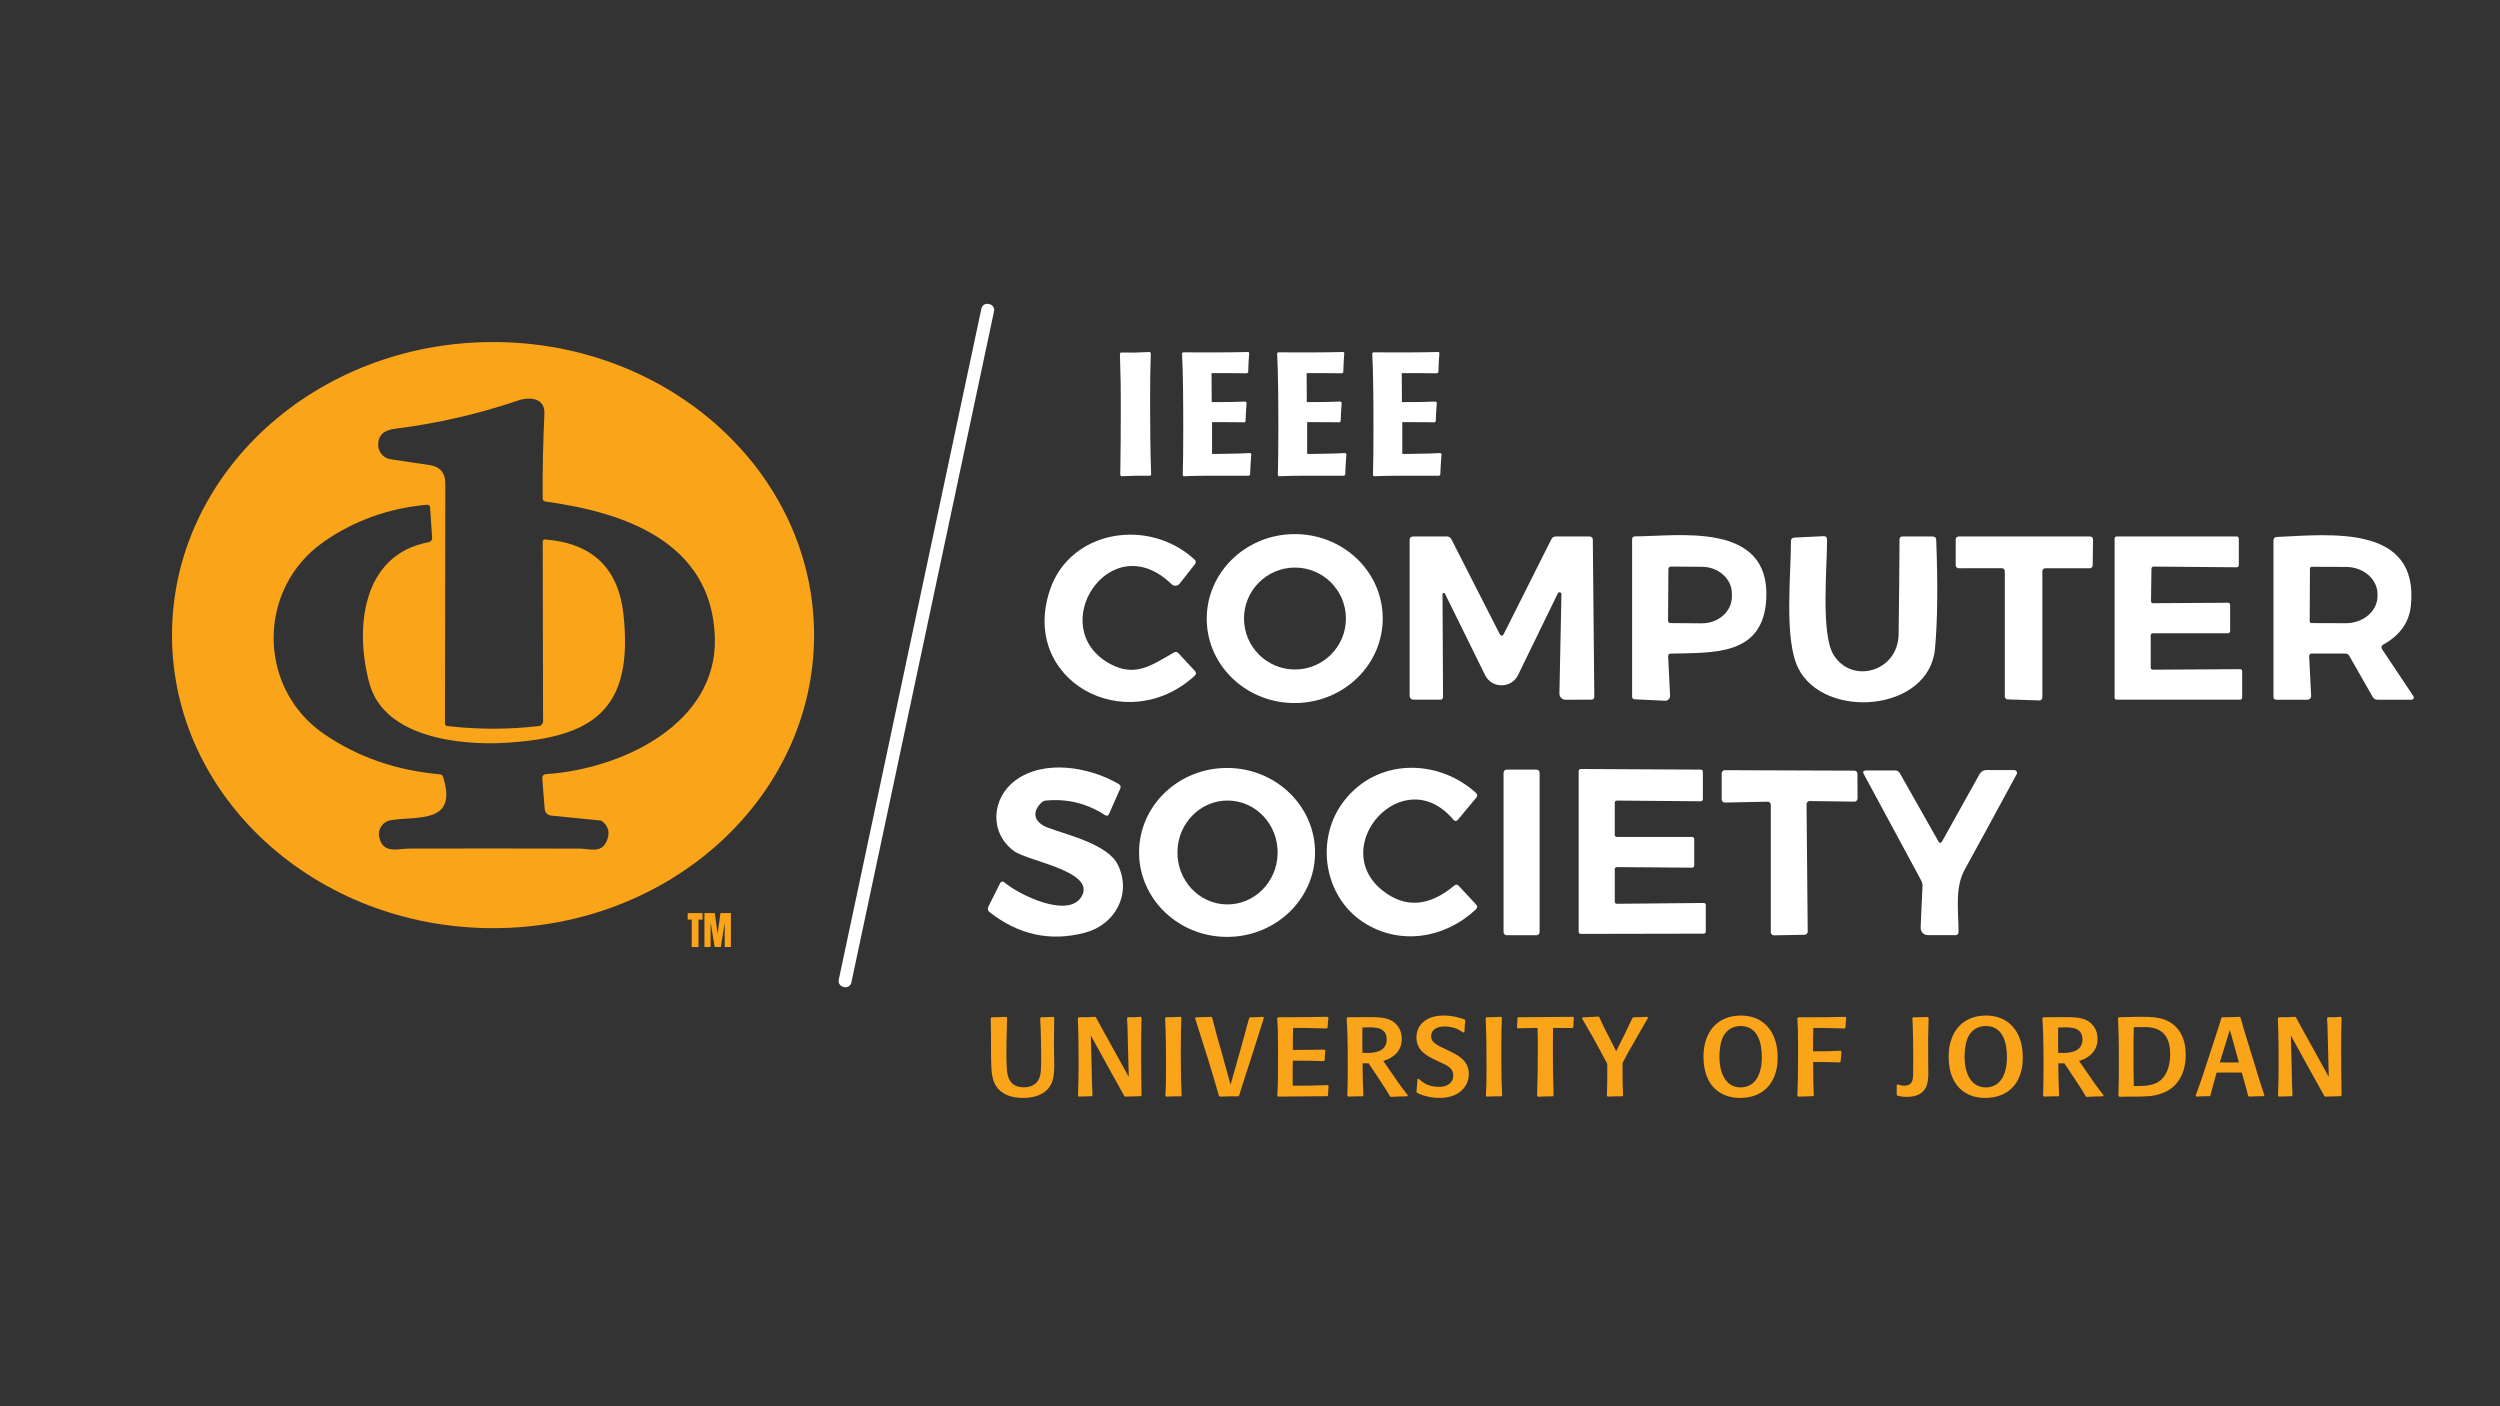 <?xml version="1.0" encoding="utf-8"?>
<!-- Generator: Adobe Illustrator 28.2.0, SVG Export Plug-In . SVG Version: 6.00 Build 0)  -->
<svg version="1.1" id="Layer_1" xmlns="http://www.w3.org/2000/svg" xmlns:xlink="http://www.w3.org/1999/xlink" x="0px" y="0px"
	 viewBox="0 0 1920 1080" style="enable-background:new 0 0 1920 1080;" xml:space="preserve">
<rect x="0" y="0" width="1920" height="1080" fill="#333333" stroke="none"/>
<style type="text/css">
	.st0{fill:#FFFFFF;}
	.st1{fill:#FAA41A;}
	.st2{display:none;}
	.st3{display:inline;fill:#FAA41A;}
</style>
<g>
	<path class="st0" d="M653.86,754.53c-0.53,2.51-2.97,4.1-5.47,3.55l-0.69-0.15c-2.48-0.55-4.08-2.99-3.55-5.47l109.57-515.49
		c0.53-2.51,2.97-4.1,5.47-3.55l0.69,0.15c2.48,0.55,4.08,2.99,3.55,5.47L653.86,754.53L653.86,754.53z"/>
	<path class="st1" d="M625.2,487.76c0,124.3-110.41,225.07-246.55,225.07S132.1,612.06,132.1,487.76
		c0-124.3,110.41-225.07,246.55-225.07S625.2,363.47,625.2,487.76 M418.32,621.33l-1.82-23.3c-0.18-2.17,0.84-3.37,3.02-3.51
		c58.75-3.99,131.44-38.96,129.49-104.81c-2.17-73.71-70.07-96.34-130.02-104.5c-1.46-0.22-2.22-1.07-2.22-2.57
		c-0.13-21.66,0.31-43.31,1.33-64.92c0.53-12.11-11.09-13.22-20.37-10.07c-30.44,10.34-61.64,17.48-93.54,21.52
		c-7.63,0.98-12.74,3.2-13.71,10.96c-0.75,6.08,3.46,11.67,9.5,12.6l29.82,4.44c8.12,1.2,12.2,5.95,12.2,14.16l-0.27,184.07
		c-0.04,1.33,0.62,2.09,1.95,2.22c23.39,2.71,46.73,2.71,70.07,0c1.91-0.22,3.33-1.82,3.33-3.73l-0.27-137.65
		c-0.04-1.38,0.67-2.04,2.04-1.91c36.17,2.88,56.18,22.14,60,57.73c7.81,73.31-23.47,94.39-90.44,98.42
		c-35.19,2.09-93.14-4.04-104.59-45.31c-11.36-40.87-6.79-99.13,45.44-108.76c1.6-0.27,2.71-1.73,2.62-3.37l-1.55-23.21
		c-0.13-1.6-0.98-2.31-2.57-2.17c-29.33,2.66-55.69,12.11-79.08,28.4c-51.3,35.68-51.48,112.09,0.09,147.59
		c25.78,17.71,55.42,28.05,89.02,31.02c1.29,0.13,2.13,0.8,2.53,2.09c11.45,36.3-19.7,29.78-40.29,33.15
		c-6.08,1.02-10.07,6.92-8.79,12.96c2.84,13.22,14.2,8.88,23.12,8.83c43.8-0.13,87.55-0.09,131.26,0.04
		c6.79,0.04,16.06,3.86,20.24-5.55c2.84-6.43,1.64-11.67-3.64-15.62c-0.31-0.22-0.62-0.35-0.98-0.4l-37.99-3.82
		C420.58,626.08,418.54,624,418.32,621.33L418.32,621.33z"/>
	<g>
		<path class="st0" d="M883.28,365.36c-9.52-0.13-11.79,0-22.11,0.4l-0.8-0.8c0.27-17.56,0.4-34.98,0.4-52.54
			c0-12.87,0-20.24-0.67-40.88l0.67-0.8c9.25,0.13,12.06,0.13,22.25-0.4l0.8,0.8c-0.4,11.93-0.54,23.72-0.54,35.52
			c0,19.43,0.13,38.73,0.8,57.9L883.28,365.36z"/>
		<path class="st0" d="M930.86,324.21v24.39h5.49c14.61-0.27,17.96-0.27,23.86-0.67l0.8,0.8c-0.54,6.97-0.67,8.58-0.94,15.82
			l-0.8,0.8h-21.44c-16.75,0-20.37,0-28.82,0.4l-0.67-0.8c0.27-10.59,0.4-18.09,0.4-35.38c0-19.17-0.13-43.96-0.94-58.17l0.67-0.8
			c16.75,0.13,34.58,0.13,50.26-0.27l0.67,0.67c-0.54,6.43-0.54,8.18-0.8,14.88l-0.8,0.8h-2.41c-4.02,0-8.18-0.13-12.2-0.13h-7.77
			h-4.96c0,9.52,0,11.93,0.13,22.25h5.76c6.97,0,11.12-0.13,20.24-0.4l0.8,0.8c-0.54,6.83-0.54,7.77-0.8,14.34l-0.8,0.8
			c-6.43-0.13-12.87-0.13-19.3-0.13H930.86z"/>
		<path class="st0" d="M1003.9,324.21v24.39h5.49c14.61-0.27,17.96-0.27,23.86-0.67l0.8,0.8c-0.54,6.97-0.67,8.58-0.94,15.82
			l-0.8,0.8h-21.44c-16.75,0-20.37,0-28.82,0.4l-0.67-0.8c0.27-10.59,0.4-18.09,0.4-35.38c0-19.17-0.13-43.96-0.94-58.17l0.67-0.8
			c16.75,0.13,34.58,0.13,50.26-0.27l0.67,0.67c-0.54,6.43-0.54,8.18-0.8,14.88l-0.8,0.8h-2.41c-4.02,0-8.18-0.13-12.2-0.13h-7.77
			h-4.96c0,9.52,0,11.93,0.13,22.25h5.76c6.97,0,11.12-0.13,20.24-0.4l0.8,0.8c-0.54,6.83-0.54,7.77-0.8,14.34l-0.8,0.8
			c-6.43-0.13-12.87-0.13-19.3-0.13H1003.9z"/>
		<path class="st0" d="M1076.95,324.21v24.39h5.49c14.61-0.27,17.96-0.27,23.86-0.67l0.8,0.8c-0.54,6.97-0.67,8.58-0.94,15.82
			l-0.8,0.8h-21.44c-16.75,0-20.37,0-28.82,0.4l-0.67-0.8c0.27-10.59,0.4-18.09,0.4-35.38c0-19.17-0.13-43.96-0.94-58.17l0.67-0.8
			c16.75,0.13,34.58,0.13,50.26-0.27l0.67,0.67c-0.54,6.43-0.54,8.18-0.8,14.88l-0.8,0.8h-2.41c-4.02,0-8.18-0.13-12.2-0.13h-7.77
			h-4.96c0,9.52,0,11.93,0.13,22.25h5.76c6.97,0,11.12-0.13,20.24-0.4l0.8,0.8c-0.54,6.83-0.54,7.77-0.8,14.34l-0.8,0.8
			c-6.43-0.13-12.87-0.13-19.3-0.13H1076.95z"/>
	</g>
	<path class="st0" d="M917.45,519.05c-52.67,48.01-134.59,3.68-111.07-66.07c15.53-46.02,75.84-55.74,111.03-23.25
		c1.2,1.11,1.29,2.35,0.27,3.64l-11.76,14.91c-1.51,1.91-4.35,2.13-6.12,0.4c-47.35-45.97-98.38,33.77-46.9,61.37
		c18.99,10.16,31.68,0.84,48.77-9.01c1.11-0.62,2.44-0.4,3.28,0.53l12.69,13.67C918.83,516.56,918.78,517.85,917.45,519.05
		L917.45,519.05z"/>
	<path class="st0" d="M1061.93,473.77c0.68,35.82-29.01,65.46-66.33,66.16c-37.32,0.72-68.12-27.72-68.82-63.57
		c-0.68-35.82,29.01-65.46,66.33-66.16C1030.43,409.49,1061.23,437.93,1061.93,473.77 M1033.67,475.03
		c0-21.61-17.53-39.14-39.14-39.14s-39.14,17.53-39.14,39.14s17.53,39.14,39.14,39.14S1033.67,496.64,1033.67,475.03L1033.67,475.03
		z"/>
	<path class="st0" d="M1155.08,486.52l36.39-72.42c0.62-1.29,1.95-2.09,3.37-2.09h25.78c1.77,0,2.66,0.89,2.66,2.66l1.15,120.52
		c0,1.2-0.93,2.13-2.13,2.13l-19.92,0.09c-2.66,0.04-4.79-2.13-4.75-4.79l1.55-76.24c0.04-1.6-2.09-2.09-2.8-0.67l-30.49,62.66
		c-5.15,10.56-20.19,10.61-25.38,0.04l-30.8-62.52c-0.44-0.93-1.86-0.62-1.86,0.4l0.4,78.77c0,1.55-0.75,2.31-2.26,2.31h-20.06
		c-2.22,0-3.33-1.11-3.33-3.33V414.77c0-1.82,0.93-2.75,2.8-2.75h25.87c1.55,0,2.66,0.71,3.37,2.09l36.92,72.42
		C1152.78,488.83,1153.93,488.83,1155.08,486.52L1155.08,486.52z"/>
	<path class="st0" d="M1281.15,504.14l1.46,30.13c0.09,2.22-1.73,4.04-3.95,3.9l-23.16-1.11c-1.38-0.04-2.04-0.75-2.04-2.13v-120.7
		c0-1.55,0.75-2.31,2.31-2.31c32.39,0.04,103.93-11.98,100.73,48.06c-2.35,43.71-40.12,41.22-73.31,41.98
		C1281.78,502.01,1281.11,502.72,1281.15,504.14 M1281.33,436.95l-0.27,39.76c0,1.02,0.8,1.82,1.82,1.82l24.05,0.18
		c12.69,0.09,23.08-9.01,23.16-20.37v-2.31c0.09-11.36-10.16-20.63-22.9-20.72l-24.05-0.18
		C1282.17,435.13,1281.33,435.98,1281.33,436.95L1281.33,436.95z"/>
	<path class="st0" d="M1486.08,498.19c-4.48,48.72-85.2,54.89-105.08,14.87c-10.96-22.05-5.5-71.8-5.55-97.36
		c0-1.82,0.89-2.75,2.71-2.84l22.1-1.07c1.95-0.13,2.93,0.8,2.93,2.8c0.09,20.32-4.93,72.29,4.97,88.31
		c14.16,22.9,49.52,13,49.97-15.75c0.35-24.27,0.58-48.55,0.71-72.82c0-1.55,0.75-2.31,2.31-2.31h22.9c1.91,0,2.93,0.93,2.97,2.84
		C1488.34,449.29,1488.03,477.07,1486.08,498.19L1486.08,498.19z"/>
	<path class="st0" d="M1568.53,438.68v97c0,1.29-1.07,2.31-2.35,2.26l-24.32-0.8c-1.2-0.04-2.17-1.06-2.17-2.26v-96.25
		c0-1.24-1.02-2.26-2.26-2.26l-33.19,0.04c-1.24,0-2.26-1.02-2.26-2.26v-19.88c0-1.24,1.02-2.26,2.26-2.26h100.95
		c1.29,0,2.31,1.02,2.26,2.31l-0.27,19.88c-0.04,1.24-1.02,2.22-2.26,2.22h-34.12C1569.55,436.42,1568.53,437.44,1568.53,438.68
		L1568.53,438.68z"/>
	<path class="st0" d="M1653.51,463.27l57.69-0.36c0.84,0,1.55,0.71,1.55,1.55v20.32c0,0.84-0.71,1.55-1.55,1.55h-57.91
		c-0.84,0-1.55,0.71-1.55,1.55v24.89c0,0.84,0.71,1.55,1.55,1.55l67.14-0.4c0.84,0,1.55,0.71,1.55,1.55v20.32
		c0,0.84-0.71,1.55-1.55,1.55h-94.87c-0.84,0-1.55-0.71-1.55-1.55V413.57c0-0.84,0.71-1.55,1.55-1.55h92.3
		c0.84,0,1.55,0.71,1.55,1.55v20.55c0,0.84-0.71,1.55-1.55,1.55l-63.99-0.53c-0.84,0-1.55,0.71-1.55,1.55l-0.35,24.98
		C1651.91,462.56,1652.62,463.27,1653.51,463.27L1653.51,463.27z"/>
	<path class="st0" d="M1773.45,504.32l1.51,30.18c0.09,1.55-1.2,2.88-2.75,2.88h-23.96c-1.46,0-2.22-0.75-2.22-2.22v-119.9
		c0-1.82,0.93-2.8,2.75-2.88c40.38-1.78,109.25-10.07,102.77,52.85c-1.33,12.82-8.48,22.81-21.39,29.91
		c-1.15,0.67-1.55,2.17-0.8,3.33l24.14,36.17c0.8,1.2-0.04,2.75-1.46,2.75h-26.23c-1.46,0-2.8-0.8-3.51-2.04l-17.97-31.51
		c-0.71-1.29-1.82-1.95-3.33-1.95h-25.25C1774.12,501.88,1773.37,502.67,1773.45,504.32 M1774.03,436.73l-0.18,40.38
		c0,0.8,0.67,1.42,1.42,1.42l26.31,0.09c13.4,0.04,24.32-9.27,24.36-20.81v-1.42c0.04-11.54-10.78-20.95-24.18-20.99l-26.31-0.09
		C1774.65,435.31,1774.03,435.93,1774.03,436.73L1774.03,436.73z"/>
	<path class="st0" d="M830.61,688.61c11.58-19.48-41.36-27.16-51.96-35.06c-18.95-14.02-17.22-40.43,1.02-54.09
		c22.19-16.55,57.16-10.47,79.56,2.71c1.38,0.84,1.77,2,1.11,3.46l-8.56,19.35c-0.67,1.55-1.73,1.91-3.2,0.98
		c-13.8-8.96-28.89-12.69-45.35-11.14c-1.33,0.13-2.62,0.75-3.55,1.69c-8.39,8.39-4.26,15.71,5.37,19.26
		c15.44,5.68,45.84,12.74,53.47,28.4c10.87,22.23-2,46.02-25.25,52.14c-26.49,7.01-50.99,1.73-73.4-15.89
		c-1.2-0.98-1.55-2.62-0.89-3.95l9.27-18.46c0.53-1.07,1.91-1.33,2.84-0.58C782.91,687.54,820.49,705.56,830.61,688.61
		L830.61,688.61z"/>
	<path class="st0" d="M1032.47,614.77c25.43-32.48,71.58-32.39,101-5.9c1.29,1.2,1.38,2.44,0.27,3.77l-14.29,17.17
		c-0.8,0.93-2.22,0.93-3.02,0c-38.56-46.28-97.58,20.59-54.27,54.4c17.22,13.4,35.46,12.03,54.71-4.08c1.2-1.02,2.35-0.93,3.46,0.22
		l13.18,14.16c1.29,1.38,1.24,2.71-0.13,3.99c-23.92,22.41-58.53,27.78-86.13,9.94C1016.45,688.56,1009.58,643.96,1032.47,614.77
		L1032.47,614.77z"/>
	<path class="st0" d="M1009.97,655.25c-0.31,35.84-30.84,64.6-68.15,64.28c-37.33-0.31-67.33-29.64-67.01-65.46
		c0.31-35.84,30.84-64.6,68.15-64.28C980.29,590.09,1010.29,619.43,1009.97,655.25 M941.84,694.59
		c21.23,0.5,38.89-16.99,39.37-39.01c0.5-22.04-16.32-40.28-37.56-40.76c-21.23-0.5-38.89,16.99-39.37,39.01
		C903.79,675.87,920.6,694.11,941.84,694.59L941.84,694.59z"/>
	<path class="st0" d="M1182.42,715.9c0,1.29-1.06,2.35-2.35,2.35h-22.99c-1.29,0-2.35-1.07-2.35-2.35V593.42
		c0-1.29,1.06-2.35,2.35-2.35h22.99c1.29,0,2.35,1.07,2.35,2.35V715.9L1182.42,715.9z"/>
	<path class="st0" d="M1241.7,642.77h57.91c0.84,0,1.55,0.71,1.55,1.55v20.5c0,0.84-0.71,1.55-1.55,1.55l-57.91-0.44
		c-0.84,0-1.55,0.71-1.55,1.55v25.07c0,0.84,0.71,1.55,1.55,1.55l66.78-0.62c0.84,0,1.55,0.71,1.55,1.55v20.46
		c0,0.84-0.71,1.55-1.55,1.55l-94.52,0.18c-0.84,0-1.55-0.71-1.55-1.55V592.13c0-0.84,0.71-1.55,1.55-1.55l92.3,0.49
		c0.84,0,1.55,0.71,1.55,1.55v21.21c0,0.84-0.71,1.55-1.55,1.55l-64.57-0.53c-0.84,0-1.55,0.71-1.55,1.55v24.81
		C1240.15,642.06,1240.86,642.77,1241.7,642.77L1241.7,642.77z"/>
	<path class="st0" d="M1387.43,617.61l0.89,97.89c0,1.29-1.06,2.35-2.35,2.4l-23.56,0.44c-1.33,0.04-2.44-1.07-2.44-2.4v-97.85
		c0-1.33-1.11-2.44-2.44-2.4l-32.84,0.67c-1.33,0.04-2.44-1.07-2.44-2.4v-20.06c0-1.33,1.06-2.4,2.4-2.4l99.45,0.36
		c1.33,0,2.4,1.07,2.4,2.4l0.09,18.99c0,1.33-1.11,2.44-2.44,2.4l-34.26-0.44C1388.54,615.17,1387.43,616.27,1387.43,617.61
		L1387.43,617.61z"/>
	<path class="st0" d="M1491.63,645.96l28.67-51.43c1.07-1.95,3.11-3.15,5.33-3.15l21.26,0.04c1.64,0,2.66,1.73,1.91,3.15
		c-13.14,24.36-26.49,48.86-40.03,73.53c-7.68,13.98-4.53,32.44-4.62,47.88c0,1.24-0.98,2.22-2.22,2.22h-21.3
		c-3.2,0-5.72-2.66-5.59-5.86l1.42-31.73c0.09-1.6-0.27-3.11-1.02-4.48l-44.02-81.56c-1.02-1.91-0.49-2.84,1.69-2.84h22.41
		c1.55,0,2.75,0.67,3.51,2.04l29.55,52.19C1489.58,647.78,1490.61,647.78,1491.63,645.96L1491.63,645.96z"/>
	<g class="st2">
		<path class="st3" d="M1356.46,816.38c0.27,14.76-11.49,26.96-26.29,27.22l-5.06,0.09c-14.76,0.27-26.96-11.53-27.22-26.29
			l-0.18-10.38c-0.27-14.76,11.49-26.96,26.29-27.22l5.06-0.09c14.76-0.27,26.96,11.53,27.22,26.29L1356.46,816.38 M1326.52,833.58
			c8.99,0.14,16.45-9.36,16.62-21.26c0.18-11.88-6.96-21.64-15.95-21.77c-8.99-0.14-16.45,9.36-16.62,21.26
			C1310.4,823.68,1317.54,833.45,1326.52,833.58L1326.52,833.58z"/>
		<path class="st3" d="M807.14,834.73c-10.47,14.29-44.02,13.22-45.31-10.38c-0.75-13.45-1.07-27.07-1.02-40.78
			c0-1.77,1.42-3.2,3.2-3.2h7.14c2,0,3.02,1.02,3.06,3.06c0.04,13.45,0.04,26.85,0,40.2c-0.04,12.43,24.14,15,24.32-3.2
			c0.09-12.07,0.13-24.18,0.09-36.34c-0.04-1.95,0.93-3.02,2.88-3.2l7.59-0.75c2-0.22,2.97,0.71,2.93,2.71
			C811.75,797.46,815.48,823.42,807.14,834.73L807.14,834.73z"/>
		<path class="st3" d="M838.82,799.99l0.49,42.25c0,0.8-0.67,1.46-1.46,1.42l-9.01-0.22c-0.75-0.04-1.38-0.67-1.38-1.42v-60.44
			c0-0.8,0.67-1.42,1.46-1.42l14.69,0.49c0.49,0.04,0.93,0.31,1.2,0.75l24.54,44.06c0.71,1.29,2.71,0.75,2.66-0.71l-0.62-42.87
			c0-0.8,0.62-1.42,1.42-1.46l8.65-0.13c0.8-0.04,1.46,0.62,1.46,1.42v60.48c0,0.8-0.62,1.42-1.42,1.42l-14.69-0.13
			c-0.53,0-0.98-0.27-1.24-0.71l-24.1-43.49C840.77,797.99,838.82,798.48,838.82,799.99L838.82,799.99z"/>
		<path class="st3" d="M912.04,840.62c-0.01,1.61-1.29,2.9-2.88,2.89l-7.72,0.01c-1.61-0.01-2.9-1.29-2.89-2.88l-0.1-57.15
			c0.01-1.61,1.29-2.9,2.88-2.89l7.72-0.01c1.61,0.01,2.9,1.29,2.89,2.88L912.04,840.62L912.04,840.62z"/>
		<path class="st3" d="M949.23,827.19c4.62-12.29,8.39-24.85,11.36-37.67c1.77-7.63,6.03-11.8,13.76-8.39
			c1.42,0.67,1.86,1.73,1.38,3.2L957.7,838.2c-2.93,8.74-15.31,8.74-18.24,0l-17.84-52.67c-0.89-2.62,1.11-5.28,3.86-5.24l5.41,0.13
			c1.86,0.04,3.06,0.98,3.59,2.8l12.91,43.89C947.94,828.92,948.56,828.97,949.23,827.19L949.23,827.19z"/>
		<path class="st3" d="M1002.34,833.45c6.12-1.38,11.4-1.73,15.84-0.98c2.84,0.49,4.88,3.11,4.62,5.99c-0.22,2.88-2.66,5.1-5.55,5.1
			h-29.51c-1.51,0-2.75-1.24-2.75-2.8v-57.51c0-1.6,1.29-2.88,2.88-2.88l30.49-0.04c1.86-0.04,3.37,1.55,3.28,3.42l-0.18,4.84
			c-0.04,1.55-1.33,2.8-2.88,2.8l-16.86,0.09c-1.91,0.04-3.42,1.55-3.42,3.46v8.12c0,1.51,1.29,2.71,2.8,2.57l13.85-1.11
			c1.69-0.13,3.06,0.49,4.08,1.78c1.91,2.44,1.91,5.1,0,7.9c-0.89,1.33-2.13,1.95-3.73,1.91l-14.11-0.35
			c-1.6-0.04-2.88,1.2-2.88,2.8v11.67C998.31,832.34,1000.26,833.89,1002.34,833.45L1002.34,833.45z"/>
		<path class="st3" d="M1055.73,820.05c-2.17-3.42-7.5-1.91-7.5,2.17v18.59c0,1.82-0.93,2.75-2.8,2.75h-7.19
			c-2.22,0-3.33-1.11-3.33-3.33v-56.62c0-1.46,0.75-2.35,2.22-2.57c15.22-2.44,42.64-1.69,41.4,19.53c-0.4,7.14-4.48,10.56-9.63,15
			c-1.02,0.89-1.24,2.4-0.49,3.55l14.95,21.83c0.8,1.2-0.09,2.8-1.51,2.71l-9.19-0.53c-1.55-0.09-2.71-0.8-3.55-2.09L1055.73,820.05
			 M1048.36,794.22l-0.27,11.36c-0.04,1.64,1.29,3.02,2.97,3.06l2.8,0.09c5.99,0.13,10.92-3.28,11.05-7.63v-1.69
			c0.13-4.3-4.66-7.94-10.69-8.08l-2.8-0.09C1049.78,791.2,1048.41,792.53,1048.36,794.22L1048.36,794.22z"/>
		<path class="st3" d="M1114.39,821.64c-10.3-6.21-25.25-10.34-25.12-24.63c0.22-18.24,23.83-19.04,37.41-14.2
			c2.04,0.71,2.66,2.09,1.82,4.13l-2.4,5.64c-0.49,1.2-1.82,1.73-3.02,1.24c-5.1-2.22-10.3-2.93-15.62-2.17
			c-4.35,0.62-6.04,5.95-2.88,9.01c9.76,9.45,25.16,8.96,25.2,26.4c0.04,18.42-25.87,19.66-38.34,14.2
			c-5.64-2.44-3.99-10.87,2.17-11.01c6.74-0.18,13.85,8.21,21.83,0.04C1117.99,827.72,1117.45,823.51,1114.39,821.64L1114.39,821.64
			z"/>
		<path class="st3" d="M1154.83,840.61c-0.01,1.53-1.25,2.82-2.79,2.81l-7.81,0.03c-1.53-0.01-2.82-1.26-2.81-2.79l-0.2-57.42
			c0.01-1.53,1.25-2.82,2.79-2.81l7.81-0.03c1.53,0.01,2.82,1.26,2.81,2.79L1154.83,840.61L1154.83,840.61z"/>
		<path class="st3" d="M1179,791.34l-11.09,0.67c-1.82,0.13-2.8-0.75-2.93-2.57l-0.35-6.17c-0.09-1.6,1.15-2.93,2.75-2.93h38.83
			c3.28,0,5.95,2.62,5.99,5.9c0.04,3.24-2.53,5.95-5.81,6.08l-9.58,0.35c-1.42,0.04-2.13,0.8-2.13,2.17v46.55
			c0,1.51-0.75,2.26-2.26,2.22l-8.3-0.13c-1.6-0.04-2.93-1.38-2.88-2.97l0.4-46.64C1181.66,792.44,1180.42,791.25,1179,791.34
			L1179,791.34z"/>
		<path class="st3" d="M1242.77,804.29l10.16-20.9c0.84-1.73,2.26-2.66,4.17-2.75l8.34-0.44c2.8-0.13,3.51,1.02,2.13,3.46
			c-5.37,9.54-10.65,18.99-15.89,28.36c-5.46,9.67-3.91,18.5-3.73,29.07c0.04,1.73-0.8,2.57-2.49,2.53l-8.03-0.13
			c-1.6-0.04-2.84-1.29-2.84-2.88v-18.82c0-1.55-0.35-3.02-1.11-4.39l-18.06-33.86c-0.8-1.51,0.31-3.28,2-3.24l9.23,0.31
			c1.42,0.04,2.71,0.89,3.28,2.17l9.67,21.48C1240.2,805.58,1242.1,805.62,1242.77,804.29L1242.77,804.29z"/>
		<path class="st3" d="M1382.15,821.38v19.97c0,1.46-0.75,2.22-2.22,2.22h-8.16c-1.6,0-2.93-1.29-2.93-2.88v-55.96
			c0-2.35,1.91-4.26,4.26-4.3c9.19-0.13,18.86-0.22,29.02-0.27c2.17,0,3.33,2.17,3.46,6.52c0.09,2.57-2,4.75-4.57,4.75h-15.53
			c-1.82,0-3.33,1.51-3.33,3.33v10.92c0,1.64,0.84,2.49,2.49,2.44c5.64-0.13,11.4-0.09,17.31,0.09c3.02,0.09,5.01,2.57,4.48,5.55
			c-0.58,3.02-3.46,5.41-6.52,5.41h-15.53C1382.91,819.16,1382.15,819.91,1382.15,821.38L1382.15,821.38z"/>
		<path class="st3" d="M1445.34,780.82c2.17-0.84,4.35-0.98,6.61-0.31c1.33,0.4,2.22,1.6,2.22,2.97
			c0.22,21.7,10.92,81.96-24.45,78.32c-1.55-0.13-2.75-1.38-2.84-2.93l-0.49-6.04c-0.13-1.82,1.55-3.24,3.33-2.84
			c7.1,1.55,10.69-1.33,10.78-8.65c0.22-19.48,0.4-38.92,0.53-58.4c0-1.02,0.49-1.64,1.46-1.95c0.49-0.13,0.93-0.18,1.42-0.04
			C1444.37,781.04,1444.9,781,1445.34,780.82L1445.34,780.82z"/>
		<path class="st3" d="M1526.67,816.22c0.5,14.61-10.9,26.86-25.51,27.35l-6.12,0.21c-14.6,0.49-26.85-10.92-27.35-25.51
			l-0.37-10.47c-0.5-14.61,10.9-26.86,25.51-27.35l6.12-0.21c14.6-0.49,26.85,10.91,27.35,25.51L1526.67,816.22 M1496.84,833.49
			c8.81,0.04,16-9.54,16.04-21.44c0.04-11.89-7.01-21.56-15.82-21.61c-8.81-0.04-16,9.54-16.04,21.44
			C1480.98,823.77,1488.03,833.45,1496.84,833.49L1496.84,833.49z"/>
		<path class="st3" d="M1573.81,819.56l14.64,20.95c0.93,1.38,0.62,2.26-0.98,2.71c-15,4.08-19.66-12.82-26.63-22.54
			c-2.35-3.33-7.59-1.55-7.45,2.53l0.58,17.66c0.04,1.86-0.84,2.8-2.71,2.75l-8.74-0.13c-1.6-0.04-2.84-1.29-2.84-2.88v-57.02
			c0-1.55,1.15-2.84,2.66-2.97c16.82-1.82,43.31-1.69,40.78,23.34c-0.18,1.64-0.93,3.24-2.13,4.39l-6.79,6.79
			C1572.83,816.5,1572.7,817.96,1573.81,819.56 M1569.49,797.22c0.11-2.86-2.11-5.26-4.98-5.4l-6.21-0.25
			c-2.86-0.1-5.3,2.11-5.4,4.98l-0.24,6.03c-0.11,2.86,2.11,5.26,4.98,5.4l6.21,0.25c2.86,0.1,5.3-2.12,5.4-4.98L1569.49,797.22
			L1569.49,797.22z"/>
		<path class="st3" d="M1598.08,783.13c0-1.46,1.2-2.71,2.71-2.71l17.75-0.22c17.48-0.18,31.86,13.4,32.04,30.31v1.95
			c0.18,16.91-13.89,30.75-31.42,30.93l-17.75,0.18c-1.46,0.04-2.71-1.15-2.71-2.66L1598.08,783.13 M1610.91,795.77l0.62,32.66
			c0.04,2.48,2.09,4.44,4.57,4.39l2.75-0.04c9.81-0.18,17.62-8.34,17.44-18.24l-0.09-5.77c-0.22-9.9-8.34-17.79-18.15-17.62
			l-2.75,0.09C1612.82,791.29,1610.86,793.33,1610.91,795.77L1610.91,795.77z"/>
		<path class="st3" d="M1676.36,828.52c-1.55,0.04-2.88,1.15-3.19,2.66l-1.95,9.27c-0.44,2.09-1.73,3.11-3.82,3.11h-8.88
			c-1.64,0-2.75-1.6-2.22-3.15l19.21-54.36c3.37-9.54,16.82-9.59,20.24-0.04l19.53,54.63c0.49,1.42-0.58,2.93-2.09,2.93h-9.36
			c-1.51,0-2.84-1.02-3.24-2.48l-2.8-10.65c-0.4-1.46-1.73-2.49-3.28-2.44L1676.36,828.52 M1678.49,815.08
			c-0.31,1.11,0.53,2.17,1.69,2.17l11.49-0.09c1.15,0,1.95-1.07,1.69-2.17l-5.9-21.39c-0.49-1.73-2.93-1.73-3.37,0L1678.49,815.08
			L1678.49,815.08z"/>
		<path class="st3" d="M1765.42,823.15c0.93,1.64,3.46,0.98,3.42-0.93l-0.89-38.96c-0.04-1.95,0.93-2.93,2.88-2.93h6.26
			c2.22,0,3.33,1.11,3.33,3.33v57.11c0,1.86-0.93,2.8-2.75,2.8h-11.94c-1.91,0-3.37-0.84-4.3-2.53l-23.16-42.11
			c-0.75-1.33-2.8-0.8-2.75,0.75l0.75,41c0.04,1.91-0.93,2.88-2.88,2.88h-6.12c-1.42,0-2.13-0.71-2.17-2.13l-1.6-52.41
			c-0.31-10.96,14.29-15.09,19.66-5.5L1765.42,823.15L1765.42,823.15z"/>
	</g>
	<g>
		<path class="st1" d="M531.25,727.32v-21.07h-3.1v-5.01h11.41v5.01h-3.1v21.07H531.25z"/>
		<path class="st1" d="M541.01,727.32v-26.08h7.94l2.19,15.9l2.18-15.9h8.02v26.08h-4.77v-18.79l-2.99,18.79h-4.68l-3.17-18.79
			v18.79H541.01z"/>
	</g>
	<g>
		<path class="st1" d="M809.68,781.69c-0.22,6.85-0.22,20.21-0.22,20.32c0,4.09,0,5.52,0.11,9.17l0.11,7.62
			c-0.22,6.18-0.33,12.92-5.52,18.22c-4.86,4.75-11.82,6.18-18.66,6.18c-7.07,0-14.35-1.77-18.99-7.07
			c-4.86-5.52-5.08-13.03-5.3-20.54l-0.11-8.61c0-11.93,0-13.25-0.22-25.07l0.66-0.66c4.53,0,6.74-0.11,11.26-0.33l0.66,0.77
			c-0.44,12.26-0.55,25.51-0.55,27.05c0,4.97,0.11,8.72,0.33,11.82c0.33,4.75,1.1,14.47,13.03,14.47c2.21,0,8.61-0.22,11.59-6.29
			c1.55-3.09,1.77-7.18,1.77-15.9c0-2.87-0.11-21.2-0.77-30.81l0.66-0.77c4.2,0,5.96-0.11,9.5-0.33L809.68,781.69z"/>
		<path class="st1" d="M876.71,781.69c-0.33,9.83-0.33,18.55-0.33,25.73c0,11.26,0.11,22.53,0.33,33.68l-0.66,0.77
			c-5.96,0.11-6.29,0.11-11.93,0.33l-0.77-0.55c-0.22-0.44-0.44-0.88-0.66-1.33c-3.53-6.4-5.3-9.61-9.17-16.45l-15.79-28.71
			l0.66,24.4c0.11,7.51,0.22,13.36,0.66,21.53l-0.55,0.77c-4.86,0.11-5.3,0.11-10.05,0.33l-0.55-0.77
			c0.22-6.29,0.44-12.59,0.44-22.53c0-23.41-0.33-31.47-0.55-36.88l0.55-0.77c5.63,0,6.51,0,12.7-0.33l0.77,0.66
			c3.98,7.51,8.06,14.69,10.38,18.88l14.69,26.61l-0.66-25.62c-0.22-12.37-0.33-13.8-0.66-19.43l0.55-0.77c4.31,0,5.63,0,10.05-0.33
			L876.71,781.69z"/>
		<path class="st1" d="M907.3,781.58c-0.22,6.07-0.44,13.03-0.44,27.83c0,15.57,0.22,22.75,0.66,31.8l-0.55,0.77
			c-5.41,0-6.4,0-11.26,0.22l-0.66-0.66c0.33-5.52,0.44-10.71,0.44-20.54c0-13.03,0-26.39-0.66-38.98l0.55-0.77
			c3.64,0,6.18-0.11,11.26-0.33L907.3,781.58z"/>
		<path class="st1" d="M951.03,841.98c-6.85,0-7.4,0-14.13,0.22l-0.77-0.66c-2.76-9.5-5.52-19.1-8.5-28.6
			c-2.87-9.06-5.74-18.11-8.61-27.16l-1.21-3.75l0.55-0.77c3.64,0,6.41-0.11,11.93-0.33l0.66,0.66c3.09,11.93,4.09,15.68,6.07,22.42
			l8.06,29.04l8.72-30.81c0.55-2.21,1.1-4.31,1.77-6.4c0.44-1.99,3.09-11.7,3.75-13.91l0.66-0.66c3.53,0,5.74-0.11,10.16-0.33
			l0.55,0.77c-1.44,4.42-8.17,25.73-9.72,30.59c-2.76,8.5-5.63,16.9-8.17,25.4c-0.33,1.21-0.77,2.43-1.1,3.64L951.03,841.98z"/>
		<path class="st1" d="M1020.38,834.25c-0.22,3.09-0.33,3.42-0.44,6.96l-0.66,0.66c-17.45,0.11-19.32,0.11-37.76,0.33l-0.55-0.77
			c0.55-10.05,0.55-12.81,0.55-36.55c0-12.7-0.22-17.34-0.66-22.86l0.66-0.77c14.24,0,22.19-0.11,38.1-0.33l0.66,0.77
			c-0.44,2.98-0.55,3.98-0.66,7.4l-0.66,0.77c-12.81-0.33-17.11-0.44-25.84-0.44c-0.22,7.4-0.22,9.17-0.22,16.9
			c10.38,0,11.7,0,24.4-0.22l0.55,0.77c-0.33,3.2-0.33,3.98-0.44,7.29l-0.66,0.77c-11.48-0.33-14.8-0.33-23.85-0.33
			c-0.11,7.18-0.22,10.16-0.11,19.21c11.37,0,14.69,0,27.05-0.44L1020.38,834.25z"/>
		<path class="st1" d="M1067.42,841.87c-2.76-4.86-4.75-7.73-8.94-14.13c-2.54-3.75-4.97-7.4-7.4-11.15c-2.21,0.11-2.76,0.11-4.64,0
			c0,1.21,0.11,15.68,0.66,24.62l-0.55,0.77c-4.64,0-6.29,0-11.15,0.22l-0.66-0.66c0.22-5.96,0.33-10.6,0.33-22.42
			c0-22.53-0.33-28.71-0.88-37.1l0.66-0.77c4.09,0,7.18,0,11.48-0.11h5.19c4.75,0,9.83,0.11,13.58,1.21
			c7.29,2.1,11.48,8.06,11.48,15.57c0,12.04-10.93,16.01-14.24,16.89c1.33,1.77,7.62,10.93,9.06,13.03
			c3.86,5.74,6.85,9.61,9.83,13.36l-0.55,0.77c-5.52,0.11-6.63,0.11-12.48,0.44L1067.42,841.87z M1051.74,808.63
			c3.75-0.22,13.25-0.77,13.25-10.49c0-6.07-4.09-8.17-7.62-8.72c-2.87-0.55-6.96-0.44-11.04-0.33c-0.11,9.61-0.11,10.49,0,19.54
			H1051.74z"/>
		<path class="st1" d="M1123.85,793.06c-2.43-1.66-6.96-4.75-14.58-4.75c-6.85,0-10.16,3.42-10.16,7.51
			c0,4.75,3.86,6.63,13.36,11.04c7.29,3.53,15.57,7.51,15.57,18c0,8.83-6.74,18.33-22.42,18.33c-9.17,0-15.24-2.87-17.34-3.86
			l-0.44-0.88c0.11-1.21,0.22-2.43,0.33-3.64c0.11-1.99,0.22-3.98,0.44-6.07l0.88-0.22c3.09,2.65,7.18,6.18,15.57,6.18
			c8.94,0,11.04-5.3,11.04-8.72c0-5.19-3.75-7.4-9.5-9.94l-4.2-1.99c-6.07-2.87-14.58-7.07-14.58-17.23
			c0-9.72,7.62-16.89,20.76-16.89c7.62,0,13.69,2.1,16.23,2.98l0.55,0.77c-0.44,3.64-0.44,4.42-0.66,8.94L1123.85,793.06z"/>
		<path class="st1" d="M1153.44,781.58c-0.22,6.07-0.44,13.03-0.44,27.83c0,15.57,0.22,22.75,0.66,31.8l-0.55,0.77
			c-5.41,0-6.4,0-11.26,0.22l-0.66-0.66c0.33-5.52,0.44-10.71,0.44-20.54c0-13.03,0-26.39-0.66-38.98l0.55-0.77
			c3.64,0,6.18-0.11,11.26-0.33L1153.44,781.58z"/>
		<path class="st1" d="M1207.66,789.53c-5.3-0.11-8.28-0.11-14.91-0.11c-0.22,12.81-0.22,32.46,0.44,51.68l-0.55,0.88
			c-4.86,0-7.07,0.11-11.48,0.33l-0.66-0.77c0.44-12.04,0.55-24.07,0.55-36.11c0-2.21,0-9.05-0.22-16.01
			c-6.41,0.11-7.84,0.11-15.24,0.33l-0.55-0.77c0.22-2.98,0.33-4.42,0.33-6.96l0.55-0.77c14.13-0.11,28.16-0.22,42.29-0.33
			l0.55,0.77c-0.33,3.2-0.33,3.98-0.44,7.18L1207.66,789.53z"/>
		<path class="st1" d="M1245.87,841.98c-5.52,0-7.4,0-11.15,0.22l-0.66-0.77c0.11-0.77,0.11-1.44,0.11-2.21
			c0.22-4.2,0.22-13.91,0.22-18.44v-3.75c-10.05-18.88-13.36-24.62-19.32-34.78l0.33-0.88c2.1-0.11,4.2-0.22,6.18-0.33
			c1.99-0.11,3.86-0.22,5.85-0.33l0.88,0.44c0.22,0.66,0.55,1.21,0.77,1.88c1.55,3.53,2.65,5.74,12.15,24.29
			c2.65-5.08,10.27-20.65,12.48-25.51l0.77-0.55c3.64,0,5.96-0.11,10.71-0.33l0.44,0.88c-3.09,5.41-8.17,14.13-11.26,19.54
			c-4.2,7.29-5.85,10.27-8.17,14.91c-0.11,1.99-0.11,3.86-0.11,6.63c0,4.53,0.11,11.37,0.44,18.44L1245.87,841.98z"/>
		<path class="st1" d="M1363.91,822.99c-3.75,14.24-15.02,20.21-27.5,20.21c-3.86,0-7.73-0.55-11.37-1.99
			c-13.25-5.3-16.78-18.44-16.78-29.59c0-19.1,10.71-31.69,28.71-31.69c17.34,0,28.27,12.26,28.27,32.13
			C1365.24,815.7,1364.9,819.45,1363.91,822.99z M1344.59,833.04c6.85-4.31,8.5-13.69,8.5-21.2c0-10.93-3.09-23.85-16.23-23.85
			c-2.43,0-5.19,0.44-7.73,1.99c-2.21,1.21-3.98,3.09-5.3,5.3c-2.87,4.97-3.31,12.81-3.31,15.9c0,14.02,5.41,23.96,16.34,23.96
			C1339.51,835.13,1342.27,834.47,1344.59,833.04z"/>
		<path class="st1" d="M1412.94,815.92c-9.5-0.22-14.24-0.33-20.43-0.33c0,6.52,0,17.67,0.55,25.51l-0.55,0.77
			c-5.3,0.11-5.96,0.11-11.48,0.33l-0.66-0.77c0.55-12.26,0.55-24.95,0.55-37.43c0-11.82-0.22-16.9-0.55-21.97l0.66-0.77h3.98
			c10.82,0,22.2,0,32.35-0.33l0.55,0.88c-0.33,3.2-0.44,4.09-0.55,7.4l-0.66,0.66c-11.82-0.33-14.47-0.33-24.07-0.44
			c-0.22,8.5-0.22,9.61-0.22,18c9.39,0,12.37-0.11,21.31-0.44l0.55,0.77c-0.33,3.42-0.33,3.64-0.66,7.4L1412.94,815.92z"/>
		<path class="st1" d="M1480.85,816.25c0,1.88,0.11,6.18,0.11,7.84c0,7.07-0.66,18.33-16.67,18.33c-3.09,0-5.08-0.44-6.96-0.88
			l-0.66-0.99v-7.07l0.66-0.66c1.77,0.55,3.09,0.99,5.19,0.99c6.29,0,6.63-4.75,6.74-8.39c0-2.1,0.11-6.18,0.11-11.37
			c0-10.71-0.11-21.42-0.66-32.02l0.55-0.77c5.19,0,5.85,0,11.26-0.22l0.66,0.77c-0.44,14.91-0.44,20.1-0.33,26.83V816.25z"/>
		<path class="st1" d="M1552.19,822.99c-3.75,14.24-15.02,20.21-27.5,20.21c-3.86,0-7.73-0.55-11.37-1.99
			c-13.25-5.3-16.78-18.44-16.78-29.59c0-19.1,10.71-31.69,28.71-31.69c17.34,0,28.27,12.26,28.27,32.13
			C1553.51,815.7,1553.18,819.45,1552.19,822.99z M1532.86,833.04c6.85-4.31,8.5-13.69,8.5-21.2c0-10.93-3.09-23.85-16.23-23.85
			c-2.43,0-5.19,0.44-7.73,1.99c-2.21,1.21-3.98,3.09-5.3,5.3c-2.87,4.97-3.31,12.81-3.31,15.9c0,14.02,5.41,23.96,16.34,23.96
			C1527.78,835.13,1530.54,834.47,1532.86,833.04z"/>
		<path class="st1" d="M1601.77,841.87c-2.76-4.86-4.75-7.73-8.94-14.13c-2.54-3.75-4.97-7.4-7.4-11.15c-2.21,0.11-2.76,0.11-4.64,0
			c0,1.21,0.11,15.68,0.66,24.62l-0.55,0.77c-4.64,0-6.29,0-11.15,0.22l-0.66-0.66c0.22-5.96,0.33-10.6,0.33-22.42
			c0-22.53-0.33-28.71-0.88-37.1l0.66-0.77c4.09,0,7.18,0,11.48-0.11h5.19c4.75,0,9.83,0.11,13.58,1.21
			c7.29,2.1,11.48,8.06,11.48,15.57c0,12.04-10.93,16.01-14.24,16.89c1.33,1.77,7.62,10.93,9.06,13.03
			c3.86,5.74,6.85,9.61,9.83,13.36l-0.55,0.77c-5.52,0.11-6.63,0.11-12.48,0.44L1601.77,841.87z M1586.09,808.63
			c3.75-0.22,13.25-0.77,13.25-10.49c0-6.07-4.09-8.17-7.62-8.72c-2.87-0.55-6.96-0.44-11.04-0.33c-0.11,9.61-0.11,10.49,0,19.54
			H1586.09z"/>
		<path class="st1" d="M1627.5,842.31l-0.55-0.77c0.33-9.83,0.33-19.54,0.33-24.29c0-21.09-0.33-28.6-0.66-35.22l0.55-0.77
			l13.25-0.33h5.52c9.5,0,24.29,0.44,30.48,16.12c1.44,3.53,2.21,7.73,2.21,13.14c0,13.25-5.52,25.07-18.55,29.59
			c-6.74,2.43-12.26,2.43-26.06,2.43L1627.5,842.31z M1656.54,831.49c7.07-3.75,10.16-12.15,10.16-22.08
			c0-20.65-14.58-20.65-20.98-20.65c-2.65,0-4.86,0.11-6.96,0.11c-0.22,6.07-0.22,8.83-0.22,25.73c0,4.31,0,12.37,0.22,19.43
			C1644.39,834.14,1651.46,834.25,1656.54,831.49z"/>
		<path class="st1" d="M1721.14,783.02c2.65,9.61,5.74,18.99,8.61,28.49c2.98,9.61,5.74,19.32,9.06,28.82
			c0.11,0.33,0.22,0.55,0.33,0.88l-0.66,0.66c-5.08,0-7.18,0.11-11.26,0.33l-0.66-0.66c-1.99-7.51-2.43-9.5-4.86-17.78
			c-8.5-0.11-10.82-0.11-19.32,0c-2.32,8.06-2.87,10.05-4.75,17.45l-0.66,0.66c-4.2,0-6.18,0.11-10.16,0.33l-0.55-0.77
			c3.75-10.16,4.97-13.69,10.82-31.8c5.74-17.56,6.4-19.54,8.94-27.72l0.66-0.66c4.2,0,7.29-0.11,13.47-0.33l0.66,0.77
			L1721.14,783.02z M1704.8,815.92c6.74,0.11,8.39,0.11,14.69,0l-6.96-24.96L1704.8,815.92z"/>
		<path class="st1" d="M1798.33,781.69c-0.33,9.83-0.33,18.55-0.33,25.73c0,11.26,0.11,22.53,0.33,33.68l-0.66,0.77
			c-5.96,0.11-6.29,0.11-11.93,0.33l-0.77-0.55c-0.22-0.44-0.44-0.88-0.66-1.33c-3.53-6.4-5.3-9.61-9.17-16.45l-15.79-28.71
			l0.66,24.4c0.11,7.51,0.22,13.36,0.66,21.53l-0.55,0.77c-4.86,0.11-5.3,0.11-10.05,0.33l-0.55-0.77
			c0.22-6.29,0.44-12.59,0.44-22.53c0-23.41-0.33-31.47-0.55-36.88l0.55-0.77c5.63,0,6.52,0,12.7-0.33l0.77,0.66
			c3.98,7.51,8.06,14.69,10.38,18.88l14.69,26.61l-0.66-25.62c-0.22-12.37-0.33-13.8-0.66-19.43l0.55-0.77c4.31,0,5.63,0,10.05-0.33
			L1798.33,781.69z"/>
	</g>
</g>
</svg>
